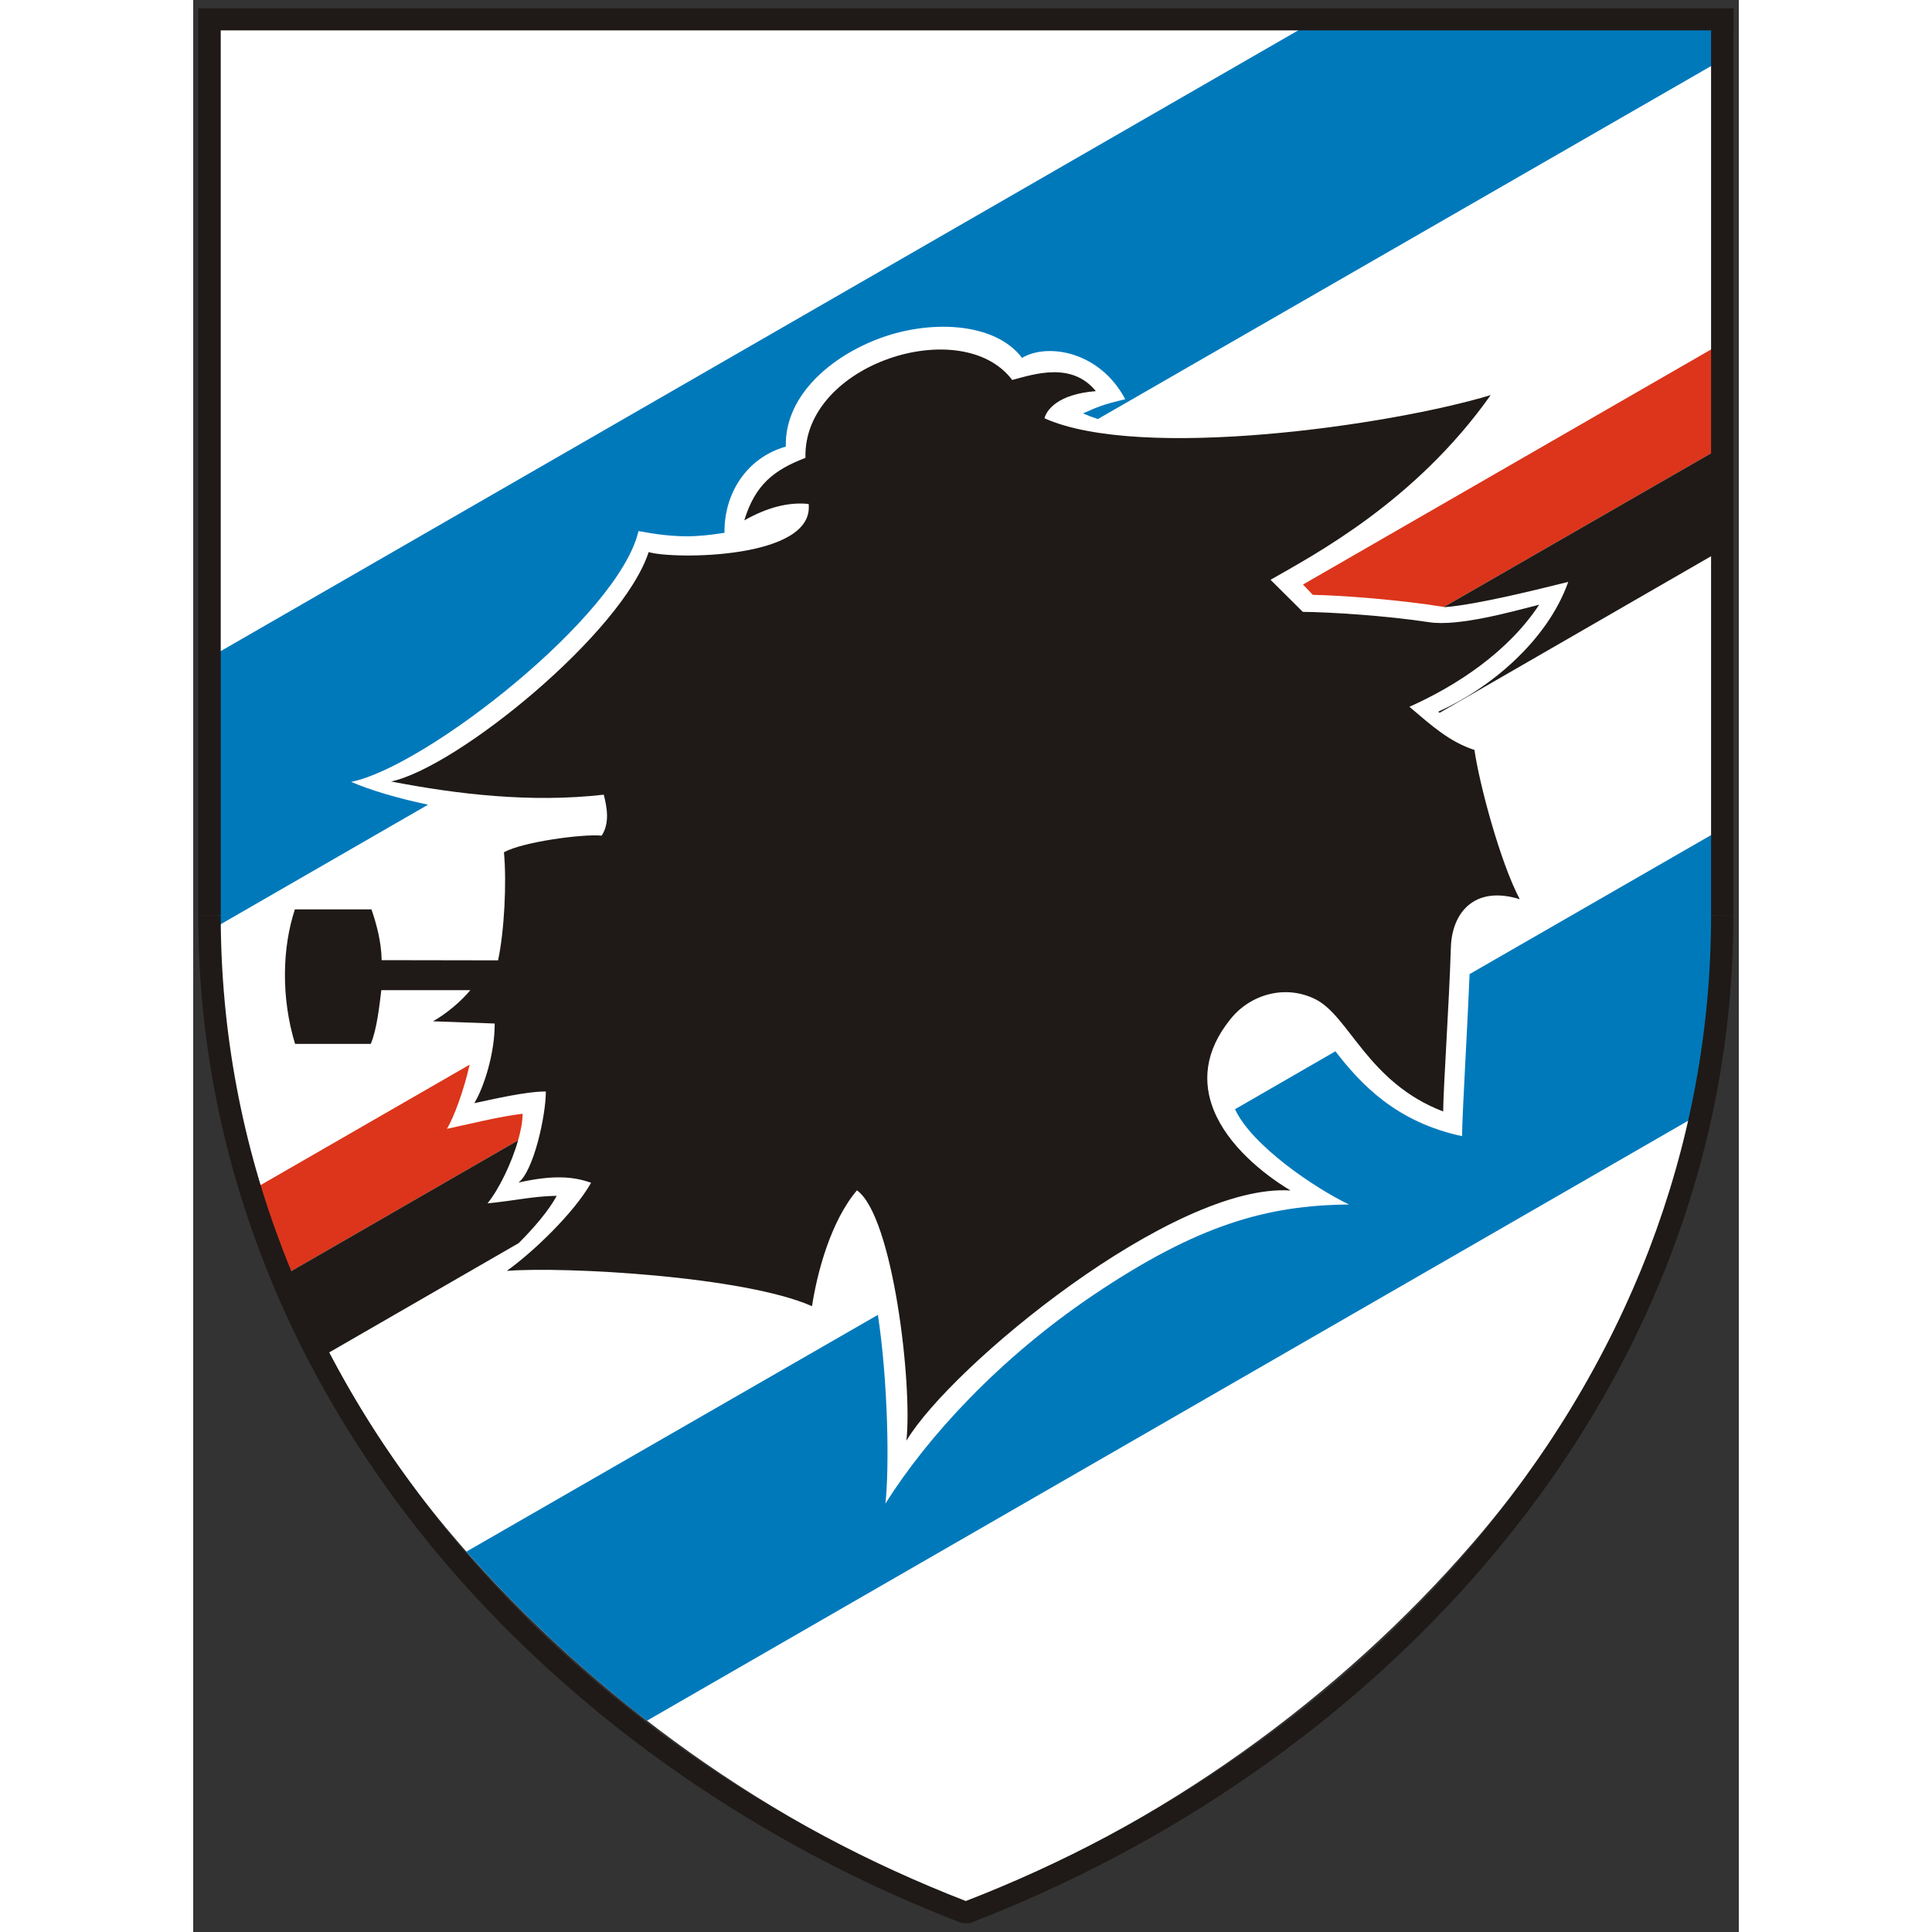 <?xml version="1.0" encoding="UTF-8"?>
<svg xmlns="http://www.w3.org/2000/svg" xmlns:xlink="http://www.w3.org/1999/xlink" width="32px" height="32px" viewBox="0 0 32 40" version="1.1">
<rect x="0" y="0" width="32" height="40" fill="#333333" stroke="none"/>
<g id="surface1">
<path style=" stroke:none;fill-rule:evenodd;fill:rgb(100%,100%,100%);fill-opacity:1;" d="M 15.996 39.367 C 20.023 37.832 23.734 35.133 26.48 31.961 C 29.594 28.367 31.488 23.723 31.488 18.719 L 31.488 0.523 L 0.508 0.523 L 0.508 18.719 C 0.508 23.723 2.398 28.367 5.512 31.961 C 8.262 35.133 11.973 37.832 15.996 39.367 Z M 15.996 39.367 "/>
<path style=" stroke:none;fill-rule:evenodd;fill:rgb(0%,47.451%,73.333%);fill-opacity:1;" d="M 31.488 1.332 L 31.488 0.523 L 23.062 0.523 L 0.508 13.516 L 0.508 18.719 C 0.508 18.871 0.508 19.02 0.512 19.168 L 4.863 16.66 C 4.223 16.527 3.656 16.355 3.27 16.188 C 4.812 15.879 8.812 12.754 9.219 10.996 C 10.031 11.145 10.426 11.121 11 11.031 C 10.988 10.234 11.445 9.48 12.27 9.246 C 12.242 8.25 13.109 7.441 14.133 7.035 C 15.227 6.602 16.598 6.664 17.16 7.41 C 17.688 7.094 18.773 7.273 19.297 8.266 C 18.844 8.371 18.723 8.426 18.422 8.559 C 18.52 8.602 18.621 8.641 18.73 8.676 Z M 31.488 1.332 "/>
<path style=" stroke:none;fill-rule:evenodd;fill:rgb(86.275%,20.784%,10.588%);fill-opacity:1;" d="M 31.488 9.348 L 31.488 7.199 L 22.977 12.102 L 23.18 12.316 C 23.75 12.324 24.949 12.414 25.895 12.566 Z M 5.723 22.043 L 1.383 24.543 C 1.57 25.145 1.781 25.738 2.023 26.32 L 6.727 23.609 C 6.785 23.406 6.82 23.215 6.82 23.059 C 6.367 23.109 5.625 23.293 5.254 23.371 C 5.395 23.137 5.605 22.574 5.723 22.043 Z M 5.723 22.043 "/>
<path style=" stroke:none;fill-rule:evenodd;fill:rgb(12.157%,10.196%,9.02%);fill-opacity:1;" d="M 31.488 11.48 L 31.488 9.348 L 25.895 12.566 C 25.902 12.566 25.906 12.57 25.914 12.57 C 26.559 12.523 27.859 12.199 28.469 12.047 C 28.031 13.285 26.82 14.27 25.777 14.734 C 25.785 14.742 25.797 14.75 25.805 14.758 Z M 6.727 23.609 L 2.023 26.32 C 2.203 26.895 2.504 27.453 2.809 28.004 L 6.738 25.738 C 7.062 25.414 7.359 25.066 7.527 24.758 C 7.027 24.766 6.664 24.859 6.094 24.914 C 6.328 24.625 6.59 24.09 6.727 23.609 Z M 6.727 23.609 "/>
<path style=" stroke:none;fill-rule:evenodd;fill:rgb(0%,47.451%,73.333%);fill-opacity:1;" d="M 30.973 23.191 C 31.309 21.75 31.488 20.25 31.488 18.719 L 31.488 17.254 L 26.426 20.168 C 26.375 21.418 26.277 22.988 26.27 23.523 C 24.906 23.23 24.18 22.453 23.648 21.766 L 21.57 22.965 C 21.914 23.715 23.23 24.605 23.93 24.938 C 22.223 24.953 20.793 25.363 18.641 26.809 C 16.684 28.129 15.203 29.746 14.332 31.129 C 14.414 30.387 14.387 28.613 14.176 27.223 L 5.656 32.125 C 6.766 33.383 8.023 34.562 9.395 35.625 Z M 30.973 23.191 "/>
<path style=" stroke:none;fill-rule:evenodd;fill:rgb(12.157%,10.196%,9.02%);fill-opacity:1;" d="M 9.43 11.43 C 8.883 13.105 5.473 15.883 4.098 16.18 C 5.469 16.445 6.996 16.625 8.5 16.453 C 8.57 16.723 8.625 17.043 8.457 17.301 C 8.07 17.262 6.82 17.43 6.434 17.645 C 6.492 18.285 6.441 19.277 6.312 19.883 L 3.902 19.879 C 3.895 19.508 3.801 19.148 3.691 18.828 L 2.105 18.828 C 1.844 19.621 1.816 20.648 2.109 21.613 L 3.676 21.613 C 3.805 21.312 3.859 20.789 3.895 20.5 L 5.738 20.5 C 5.555 20.723 5.25 20.984 4.965 21.145 L 6.242 21.191 C 6.246 21.801 6.02 22.512 5.82 22.84 C 6.176 22.766 6.871 22.598 7.301 22.598 C 7.301 23.105 7.047 24.246 6.734 24.484 C 7.449 24.324 7.863 24.355 8.238 24.488 C 7.879 25.121 7.02 25.938 6.492 26.312 C 7.707 26.219 11.406 26.422 12.812 27.043 C 12.918 26.348 13.199 25.285 13.742 24.645 C 14.488 25.176 14.895 28.672 14.766 29.828 C 15.691 28.281 20.297 24.488 22.719 24.648 C 22.137 24.297 21.422 23.711 21.129 22.984 C 20.902 22.422 20.93 21.773 21.477 21.098 C 21.883 20.59 22.605 20.375 23.234 20.688 C 23.938 21.039 24.312 22.41 25.879 23.012 C 25.887 22.434 26 20.836 26.039 19.609 C 26.062 18.906 26.516 18.324 27.465 18.617 C 27.059 17.852 26.625 16.219 26.527 15.527 C 26.012 15.359 25.648 15.031 25.18 14.633 C 26.172 14.191 27.23 13.488 27.867 12.52 C 27.285 12.668 26.199 12.973 25.594 12.883 C 24.703 12.746 23.523 12.672 22.973 12.668 L 22.305 12.004 C 23.211 11.484 25.301 10.387 26.863 8.18 C 24.801 8.805 19.609 9.551 17.625 8.66 C 17.664 8.496 17.895 8.16 18.688 8.098 C 18.191 7.484 17.41 7.746 16.957 7.867 C 15.918 6.488 12.621 7.527 12.676 9.48 C 12.02 9.73 11.633 10.039 11.41 10.773 C 11.887 10.504 12.328 10.391 12.742 10.434 C 12.867 11.586 9.914 11.582 9.43 11.43 Z M 9.43 11.43 "/>
<path style=" stroke:none;fill-rule:evenodd;fill:rgb(12.157%,10.196%,9.02%);fill-opacity:1;" d="M 31.426 18.949 L 31.426 0.398 L 31.887 0.398 L 31.887 18.949 Z M 31.426 18.949 "/>
<path style=" stroke:none;fill-rule:evenodd;fill:rgb(12.157%,10.196%,9.02%);fill-opacity:1;" d="M 31.887 18.949 C 31.887 21.453 31.418 23.828 30.57 26.035 C 29.672 28.375 28.352 30.523 26.715 32.426 C 25.324 34.043 23.707 35.488 21.926 36.723 C 20.121 37.98 18.148 39.02 16.082 39.816 L 15.914 39.816 C 13.844 39.02 11.875 37.98 10.066 36.723 C 8.289 35.488 6.672 34.043 5.277 32.426 C 3.645 30.523 2.32 28.375 1.426 26.035 C 0.578 23.828 0.105 21.453 0.105 18.949 L 0.57 18.949 C 0.57 21.398 1.027 23.719 1.855 25.875 C 2.734 28.164 4.027 30.266 5.633 32.133 C 6.996 33.719 8.586 35.137 10.332 36.352 C 12.086 37.57 13.996 38.582 15.996 39.359 C 18 38.582 19.91 37.57 21.66 36.352 C 23.41 35.137 24.996 33.719 26.363 32.133 C 27.965 30.266 29.262 28.164 30.141 25.875 C 30.965 23.719 31.426 21.398 31.426 18.949 Z M 31.887 18.949 "/>
<path style=" stroke:none;fill-rule:evenodd;fill:rgb(12.157%,10.196%,9.02%);fill-opacity:1;" d="M 0.105 18.949 L 0.105 0.172 L 31.891 0.172 L 31.891 0.629 L 0.57 0.629 L 0.57 18.949 Z M 0.105 18.949 "/>
</g>
</svg>
